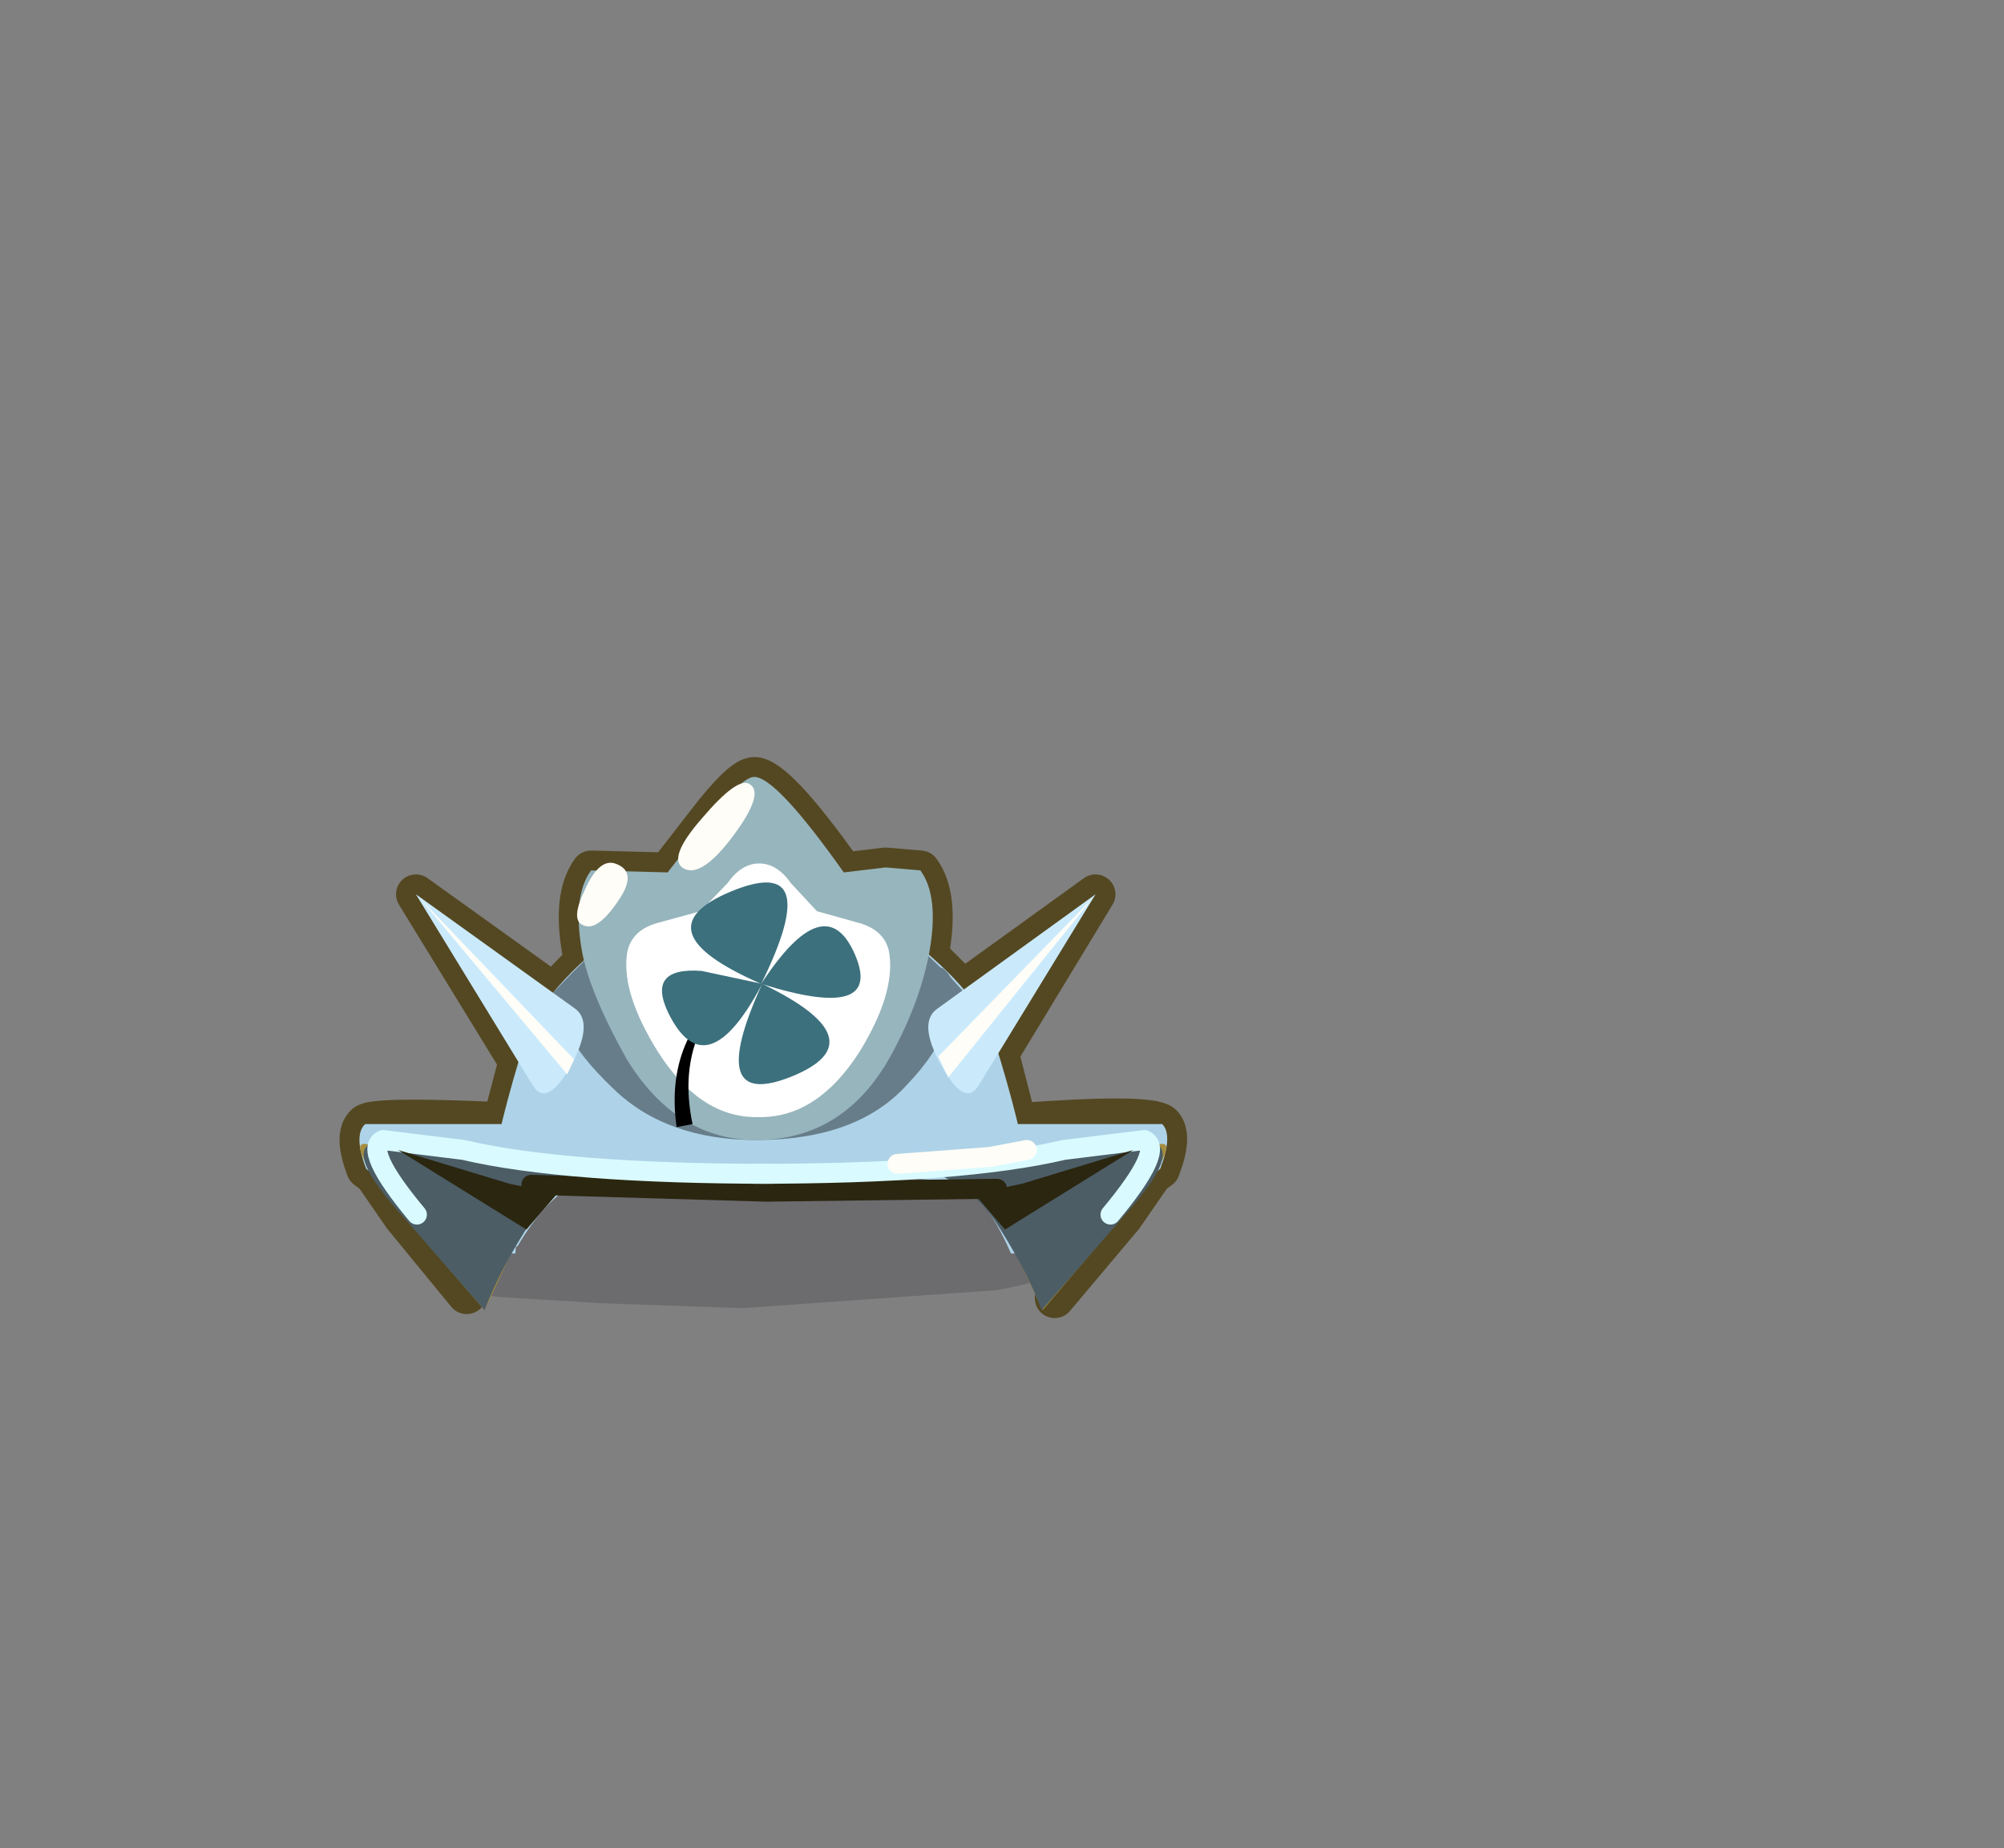 <svg xmlns="http://www.w3.org/2000/svg" xmlns:xlink="http://www.w3.org/1999/xlink" width="100.7" height="92.9"><rect width="100%" height="100%" fill="#808080" stroke="none"/><use xlink:href="#a" width="42.6" height="28.2" transform="translate(17.05 38.05)"/><defs><g id="a"><path fill="#302d39" fill-opacity=".251" fill-rule="evenodd" d="M37.6 24.3q0 1.7-4.6 2.5l-12.75.9-7.15-.25-4.9-.3q-1.6-.15-2.05-.6l-.25-.75-.05-.25.05-.4q-.65-.45-.65-1.3 0-1.55 1.8-2.05l1.75-.3 1.25-1.35q2.15-1.8 5.6-1.8 20.1 0 20.1 2.95 0 .8-.5 1.1.9.3 1.4.7.8.1.95 1.2m-18.8-3.25h1.05l-3.95-.15-2 .25 4.9-.1"/><path fill="none" stroke="#544822" stroke-linecap="round" stroke-linejoin="round" stroke-width="2" d="m35.95 27.2 3.45-4.1 1.45-2.1.4-.3q.65-1.7.1-2.25-.65-.55-7.3-.05l-.9-3.5 4.85-8-6.65 4.8-1.75-1.75.05-.15q.5-2.8-.45-4.1l-1.75-.15-2.1.25Q21.95 1 20.85 1q-.65 0-2.45 2.35L16.5 5.8l-3.85-.1Q11.7 7 12.2 9.8l.1.45-1.55 1.6-6.9-4.95L9 15.3l-.8 3.05q-6.5-.3-6.9.1-.6.55.05 2.25l.4.3 1.45 2.1L6.4 27"/><path fill="#aed3e8" fill-rule="evenodd" d="m30.85 21.35-4.2-.35-5.25.2-5-.35q-2.75-.2-4.3.5-1.65.7-3.15 3.25-1.45.1-1.4-3.25.5-3 1.75-7 .85-2.7 5.15-5.9 4.15-3.1 6.6-3.1 2.45 0 6.7 3.1 4.4 3.2 5.2 5.9 1.25 4 1.75 7 .5 3.6-.95 3.6-1.4-3.2-2.9-3.6"/><path fill="#aed3e8" fill-rule="evenodd" d="M8.95 19.1Q15.9 17.75 21 17.75q5.05 0 13.25 1.6l-13.15 1.6Q17.75 21 8.95 19.1"/><path fill="#687d8a" fill-rule="evenodd" d="m25.8 10.9 4.5-.3q1 .7.25 2.8-.55 1.55-2.05 3.1-2.5 2.75-7.55 2.75-4.5 0-7.15-2.55-1.95-1.85-2.5-3.3-.65-1.8.55-2.55.5-.4 4.2.05l2.1-1.5q1.9-1.45 2.65-1.45 1.3 0 5 2.95"/><path fill="#687d8a" fill-rule="evenodd" d="m29.5 9.9 1.1 1.05.95 1.05-1.65 2.7-1.2-4.25.8-.55m-16.85 0 .85.55-1.2 4.25-1.7-2.7 1-1.05 1.05-1.05"/><path fill="#aed3e8" fill-rule="evenodd" d="M41.25 20.7q-5.65 4.4-7.5 4.25l-.45-6.5h8.05q.55.55-.1 2.25"/><path fill="#a68d3b" fill-rule="evenodd" d="M37.5 21.35q4-2.45 4.05-1.75.1.8-3.45 4.95l-2.75 3.25-1.85-3.85 4-2.6"/><path fill="#aed3e8" fill-rule="evenodd" d="m9.3 18.45-.45 6.5Q7 25.1 1.35 20.7.7 19 1.3 18.45h8"/><path fill="#a68d3b" fill-rule="evenodd" d="M1.05 19.6q.05-.7 4.05 1.75l4 2.6-1.8 3.85-2.8-3.25Q.95 20.4 1.05 19.6"/><path fill="#4c5d66" fill-rule="evenodd" d="m7.3 27.8-4.1-4.7q-3.8-4.2-.3-3.75l9.05 1.4h1.7l-1.35.35q-1.6.7-2.6 2.15-1.55 2.35-2.4 4.55m28 0q-.85-2.2-2.4-4.55-1-1.45-2.55-2.15l-1.4-.35h1.7l9.05-1.4q3.5-.45-.3 3.75l-4.1 4.7"/><path fill="none" stroke="#2b2610" stroke-linecap="round" stroke-linejoin="round" d="m9.65 21.5 11.8.35 11.6-.15"/><path fill="none" stroke="#d9fbff" stroke-linecap="round" stroke-linejoin="round" d="M20.85 20.95q10.45 0 15.55-1.2l4.05-.5q1.05.45-1.7 3.75"/><path fill="none" stroke="#d9fbff" stroke-linecap="round" stroke-linejoin="round" d="M21.8 20.95q-10.45 0-15.55-1.2l-4.05-.5Q1.15 19.7 3.9 23"/><path fill="#97b5bd" fill-rule="evenodd" d="M29.2 5.7q.95 1.3.45 4.1-.45 2.45-1.85 5.05-2.35 4.4-6.85 4.4-4 0-6.5-4.05-1.85-3.3-2.25-5.4-.5-2.8.45-4.1l3.85.1 1.9-2.45Q20.2 1 20.85 1q1.1 0 4.5 4.8l2.1-.25 1.75.15"/><path fill="#fff" fill-rule="evenodd" d="m22.7 6.35 1.3 1.4 2.15.6q1.35.4 1.5 1.6.25 2-1.5 4.85-2.1 3.3-5 3.3h-.2q-2.85 0-4.95-3.3-1.8-2.9-1.55-4.85.15-1.2 1.5-1.6l2.2-.6 1.35-1.4q.7-1 1.6-1 .9 0 1.6 1"/><path fill="#caeafc" fill-rule="evenodd" d="M30.05 12.65 38 6.9l-5.9 9.65q-.7 1.05-1.85-1.05-1.2-2.15-.2-2.85m-18.2 0q.95.7-.2 2.85-1.2 2.1-1.9 1.05L3.85 6.9l8 5.75"/><path fill="#fffdf7" fill-rule="evenodd" d="m30.6 16.1-.5-1.05 7.75-7.95-7.25 9m-18.8-.9-.35.75-7.4-8.85 7.75 8.1"/><path fill="none" stroke="#fffdf7" stroke-linecap="round" stroke-linejoin="round" d="m28.05 20.45 4.65-.35 1.85-.35"/><path fill="#fffdf7" fill-rule="evenodd" d="M20.6 1.35q.8.45-.8 2.6T17.3 5.6q-.85-.5.95-2.55Q20 1 20.6 1.35m-6.75 4q1.2.4.15 1.9-1.05 1.55-1.75 1.2-.65-.25.1-1.8.7-1.55 1.5-1.3"/><path fill="#2b2610" fill-rule="evenodd" d="m2.95 19.75 5.6 1.7 2.4.5-1.55 1.8-6.45-4m36.95 0-6.45 4-1.55-1.8 2.4-.5 5.6-1.7"/><path fill-rule="evenodd" d="m17.75 18.45-.8.15q-.65-4.55 2.95-7.2-3.05 2.75-2.15 7.05"/><path fill="#3c707d" fill-rule="evenodd" d="M21.2 11.4q3.2-4.9 4.7-1.5 1.5 3.45-4.7 1.5m-1.5-4.65q4.75-1.95 1.5 4.65-6.2-2.7-1.5-4.65"/><path fill="#3c707d" fill-rule="evenodd" d="M21.25 11.4q5.9 2.85 1.5 4.65-4.45 1.8-1.5-4.65m-3.05-.65 3.05.65q-2.8 5.3-4.7 1.5-1.15-2.35 1.65-2.15"/></g></defs></svg>